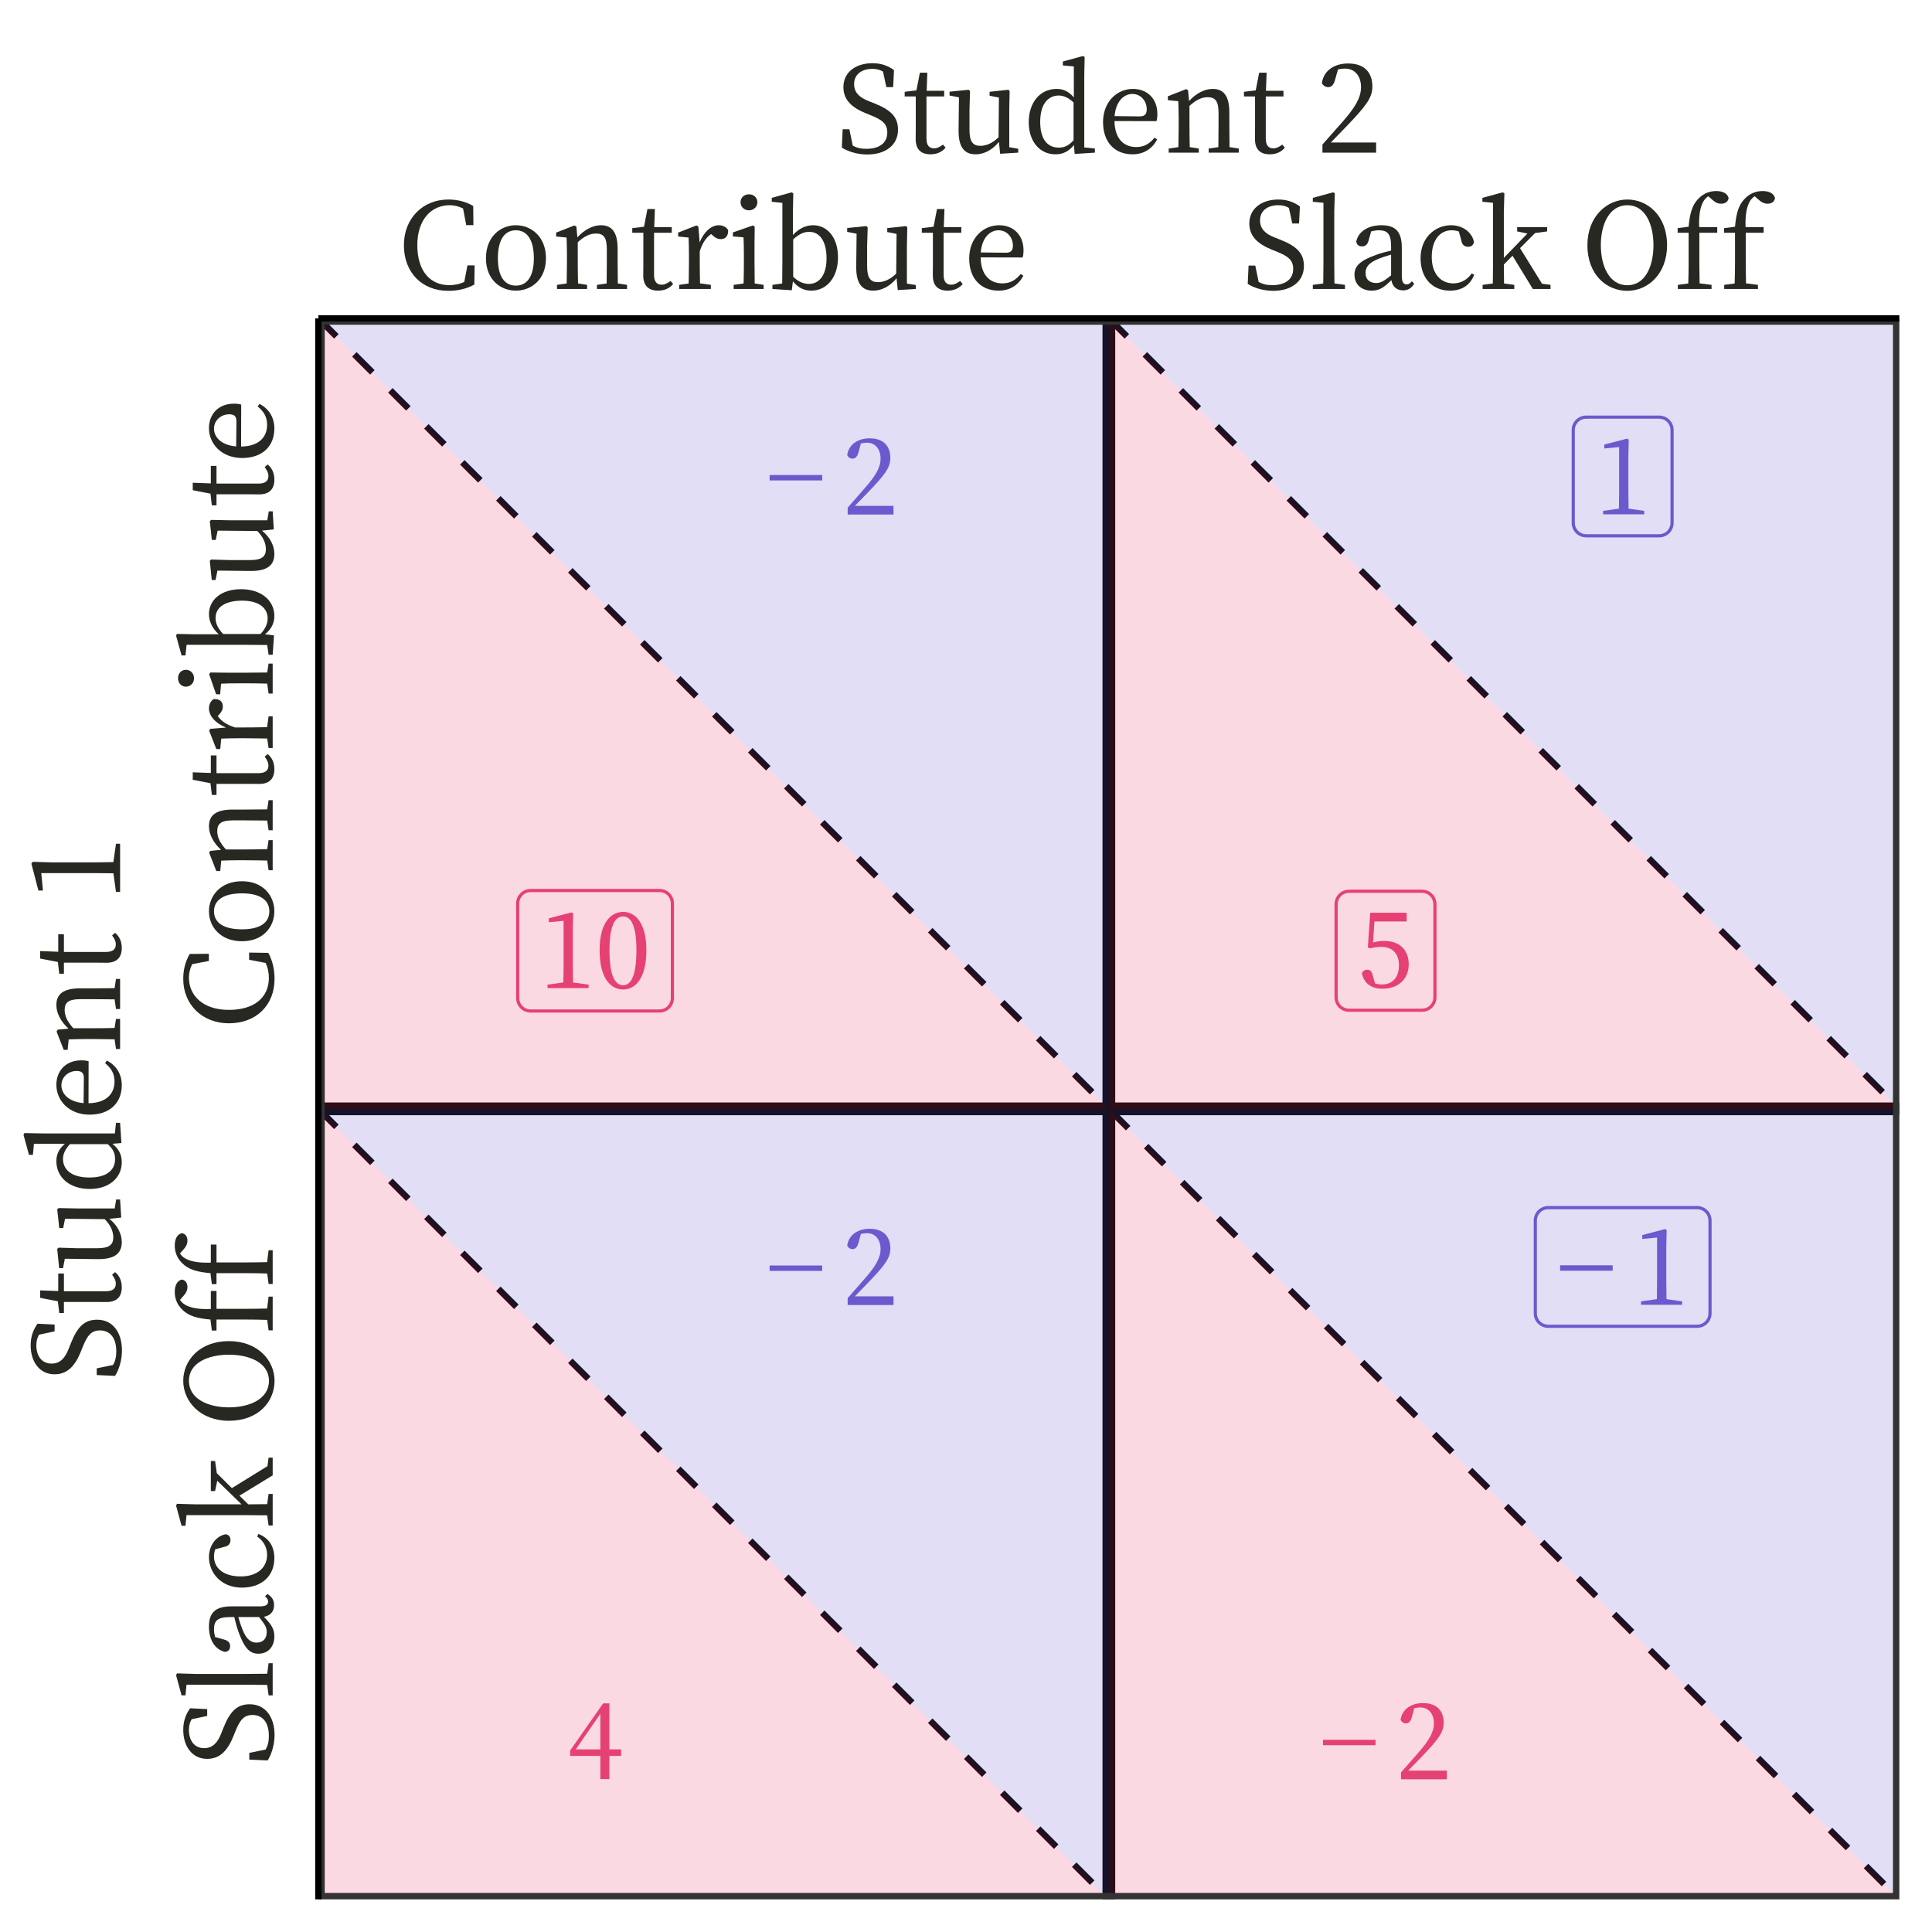 <?xml version="1.0" encoding="UTF-8"?>
<svg xmlns="http://www.w3.org/2000/svg" xmlns:xlink="http://www.w3.org/1999/xlink" width="324pt" height="324pt" viewBox="0 0 324 324" version="1.1">
<defs>
<g>
<symbol overflow="visible" id="glyph0-0">
<path style="stroke:none;" d="M 1.703 2.047 L 15.375 2.047 L 15.375 -15.031 L 1.703 -15.031 Z M 8.547 -7.188 L 3.109 -14.172 L 13.969 -14.172 Z M 9.078 -6.484 L 14.516 -13.469 L 14.516 0.5 Z M 3.109 1.203 L 8.547 -5.797 L 13.969 1.203 Z M 2.562 -13.469 L 8 -6.484 L 2.562 0.5 Z M 2.562 -13.469 "/>
</symbol>
<symbol overflow="visible" id="glyph0-1">
<path style="stroke:none;" d="M 5.672 -0.953 C 5.656 -1.953 5.641 -2.953 5.641 -3.938 L 5.641 -9.812 L 5.703 -12.516 L 5.453 -12.703 L 1.609 -11.703 L 1.609 -11.047 L 4.094 -11.281 L 4.094 -3.938 C 4.094 -2.953 4.078 -1.953 4.062 -0.953 L 1.406 -0.578 L 1.406 0 L 8.297 0 L 8.297 -0.578 Z M 5.672 -0.953 "/>
</symbol>
<symbol overflow="visible" id="glyph0-2">
<path style="stroke:none;" d="M 2.422 -6.359 C 2.422 -10.844 3.516 -12.016 4.719 -12.016 C 5.859 -12.016 6.938 -10.844 6.938 -6.359 C 6.938 -1.703 5.859 -0.484 4.719 -0.484 C 3.516 -0.484 2.422 -1.688 2.422 -6.359 Z M 4.719 -12.781 C 2.703 -12.781 0.766 -11.031 0.766 -6.359 C 0.766 -1.516 2.703 0.234 4.719 0.234 C 6.672 0.234 8.609 -1.516 8.609 -6.359 C 8.609 -11.031 6.672 -12.781 4.719 -12.781 Z M 4.719 -12.781 "/>
</symbol>
<symbol overflow="visible" id="glyph0-3">
<path style="stroke:none;" d="M 2.828 -11.047 L 8.234 -11.047 L 8.234 -12.516 L 2.125 -12.516 L 1.719 -6.672 L 2.203 -6.547 C 2.797 -6.719 3.422 -6.781 4 -6.781 C 5.797 -6.781 6.938 -5.688 6.938 -3.703 C 6.938 -1.734 5.922 -0.484 4.094 -0.484 C 3.688 -0.484 3.312 -0.531 2.922 -0.656 L 2.609 -1.781 C 2.391 -2.688 2.156 -2.953 1.609 -2.953 C 1.203 -2.953 0.875 -2.75 0.719 -2.359 C 1.094 -0.625 2.312 0.234 4.203 0.234 C 6.844 0.234 8.578 -1.422 8.578 -3.859 C 8.578 -6.375 6.922 -7.781 4.484 -7.781 C 3.812 -7.781 3.203 -7.703 2.594 -7.516 Z M 2.828 -11.047 "/>
</symbol>
<symbol overflow="visible" id="glyph0-4">
<path style="stroke:none;" d="M 1.453 -4.984 L 5.578 -10.953 L 5.578 -4.984 Z M 9.062 -4.984 L 7.094 -4.984 L 7.094 -12.703 L 6.047 -12.703 L 0.516 -4.797 L 0.516 -3.891 L 5.578 -3.891 L 5.578 0 L 7.094 0 L 7.094 -3.891 L 9.062 -3.891 Z M 9.062 -4.984 "/>
</symbol>
<symbol overflow="visible" id="glyph0-5">
<path style="stroke:none;" d="M 2.125 -1.453 C 2.984 -2.344 3.828 -3.203 4.328 -3.719 C 7.125 -6.641 8.078 -7.844 8.078 -9.469 C 8.078 -11.406 7 -12.781 4.594 -12.781 C 2.734 -12.781 1.094 -11.828 0.844 -9.953 C 1.031 -9.594 1.344 -9.375 1.734 -9.375 C 2.219 -9.375 2.547 -9.688 2.766 -10.547 L 3.141 -11.922 C 3.531 -12 3.875 -12.047 4.156 -12.047 C 5.547 -12.047 6.438 -10.984 6.438 -9.375 C 6.438 -7.875 5.578 -6.453 3.75 -4.375 C 2.938 -3.438 1.953 -2.312 0.922 -1.156 L 0.922 0 L 8.609 0 L 8.609 -1.453 Z M 2.125 -1.453 "/>
</symbol>
<symbol overflow="visible" id="glyph1-0">
<path style="stroke:none;" d="M 1.703 2.047 L 15.375 2.047 L 15.375 -15.031 L 1.703 -15.031 Z M 8.547 -7.188 L 3.109 -14.172 L 13.969 -14.172 Z M 9.078 -6.484 L 14.516 -13.469 L 14.516 0.5 Z M 3.109 1.203 L 8.547 -5.797 L 13.969 1.203 Z M 2.562 -13.469 L 8 -6.484 L 2.562 0.5 Z M 2.562 -13.469 "/>
</symbol>
<symbol overflow="visible" id="glyph1-1">
<path style="stroke:none;" d="M 9.375 -5.719 L 9.375 -6.625 L 0.562 -6.625 L 0.562 -5.719 Z M 9.375 -5.719 "/>
</symbol>
<symbol overflow="visible" id="glyph2-0">
<path style="stroke:none;" d="M 2 2.406 L 18 2.406 L 18 -17.594 L 2 -17.594 Z M 10 -8.422 L 3.641 -16.594 L 16.359 -16.594 Z M 10.641 -7.594 L 17 -15.781 L 17 0.578 Z M 3.641 1.406 L 10 -6.781 L 16.359 1.406 Z M 3 -15.781 L 9.359 -7.594 L 3 0.578 Z M 3 -15.781 "/>
</symbol>
<symbol overflow="visible" id="glyph2-1">
<path style="stroke:none;" d="M 11.719 -3.953 L 11.188 -1.188 C 10.344 -0.781 9.484 -0.641 8.656 -0.641 C 5.516 -0.641 3.312 -2.953 3.312 -7.344 C 3.312 -11.703 5.719 -14.047 8.734 -14.047 C 9.484 -14.047 10.219 -13.875 10.984 -13.5 L 11.516 -10.703 L 12.719 -10.703 L 12.688 -13.922 C 11.234 -14.766 9.766 -15 8.5 -15 C 4.219 -15 1.062 -11.812 1.062 -7.344 C 1.062 -2.781 4.078 0.312 8.5 0.312 C 10.062 0.312 11.516 0 12.875 -0.734 L 12.922 -3.953 Z M 11.719 -3.953 "/>
</symbol>
<symbol overflow="visible" id="glyph2-2">
<path style="stroke:none;" d="M 6 0.281 C 8.562 0.281 11.047 -1.547 11.047 -5.156 C 11.047 -8.797 8.547 -10.688 6 -10.688 C 3.438 -10.688 0.984 -8.781 0.984 -5.156 C 0.984 -1.562 3.422 0.281 6 0.281 Z M 6 -0.562 C 4.078 -0.562 2.984 -2.141 2.984 -5.156 C 2.984 -8.203 4.078 -9.844 6 -9.844 C 7.906 -9.844 9.016 -8.203 9.016 -5.156 C 9.016 -2.141 7.906 -0.562 6 -0.562 Z M 6 -0.562 "/>
</symbol>
<symbol overflow="visible" id="glyph2-3">
<path style="stroke:none;" d="M 11.078 -0.922 C 11.062 -2.016 11.047 -3.547 11.047 -4.594 L 11.047 -6.703 C 11.047 -9.516 10.094 -10.688 8.234 -10.688 C 6.875 -10.688 5.422 -9.906 4.297 -8.656 L 4.125 -10.453 L 3.812 -10.656 L 0.734 -9.453 L 0.734 -8.797 L 2.484 -8.625 C 2.516 -7.734 2.547 -6.984 2.547 -5.734 L 2.547 -4.594 C 2.547 -3.578 2.516 -2.047 2.5 -0.922 L 0.875 -0.688 L 0.875 0 L 5.922 0 L 5.922 -0.688 L 4.406 -0.922 C 4.375 -2.047 4.359 -3.578 4.359 -4.594 L 4.359 -7.844 C 5.5 -8.875 6.438 -9.297 7.422 -9.297 C 8.703 -9.297 9.234 -8.625 9.234 -6.641 L 9.234 -4.594 C 9.234 -3.547 9.219 -2.016 9.203 -0.922 L 7.578 -0.688 L 7.578 0 L 12.625 0 L 12.625 -0.688 Z M 11.078 -0.922 "/>
</symbol>
<symbol overflow="visible" id="glyph2-4">
<path style="stroke:none;" d="M 6.641 -1.344 C 6.062 -0.922 5.656 -0.719 5.141 -0.719 C 4.359 -0.719 3.875 -1.203 3.875 -2.359 L 3.875 -9.422 L 6.844 -9.422 L 6.844 -10.375 L 3.906 -10.375 L 4.016 -13.406 L 2.766 -13.406 L 2.188 -10.438 L 0.219 -10.203 L 0.219 -9.422 L 2.078 -9.422 L 2.078 -4.094 C 2.078 -3.281 2.062 -2.797 2.062 -2.281 C 2.062 -0.516 2.984 0.281 4.547 0.281 C 5.656 0.281 6.516 -0.141 7.078 -0.844 Z M 6.641 -1.344 "/>
</symbol>
<symbol overflow="visible" id="glyph2-5">
<path style="stroke:none;" d="M 4.125 -10.453 L 3.812 -10.656 L 0.734 -9.453 L 0.734 -8.797 L 2.484 -8.625 C 2.516 -7.734 2.547 -6.984 2.547 -5.734 L 2.547 -4.594 C 2.547 -3.578 2.516 -2.016 2.5 -0.922 L 0.906 -0.688 L 0.906 0 L 6.219 0 L 6.219 -0.688 L 4.406 -0.938 C 4.375 -2.062 4.359 -3.578 4.359 -4.594 L 4.359 -6.312 C 4.781 -7.656 5.359 -8.562 6.266 -9.219 L 6.516 -8.984 C 6.938 -8.594 7.359 -8.359 7.875 -8.359 C 8.766 -8.359 9.125 -8.938 9.125 -9.859 C 8.859 -10.375 8.219 -10.688 7.547 -10.688 C 6.312 -10.688 5.062 -9.625 4.344 -7.812 Z M 4.125 -10.453 "/>
</symbol>
<symbol overflow="visible" id="glyph2-6">
<path style="stroke:none;" d="M 3.359 -13.188 C 4.125 -13.188 4.766 -13.766 4.766 -14.547 C 4.766 -15.344 4.125 -15.875 3.359 -15.875 C 2.562 -15.875 1.938 -15.344 1.938 -14.547 C 1.938 -13.766 2.562 -13.188 3.359 -13.188 Z M 4.312 -0.922 C 4.297 -2.047 4.281 -3.578 4.281 -4.594 L 4.281 -7.547 L 4.312 -10.453 L 4.016 -10.656 L 0.656 -9.484 L 0.656 -8.812 L 2.438 -8.656 C 2.484 -7.703 2.5 -6.984 2.5 -5.766 L 2.5 -4.594 C 2.5 -3.578 2.484 -2.047 2.453 -0.922 L 0.781 -0.688 L 0.781 0 L 5.812 0 L 5.812 -0.688 Z M 4.312 -0.922 "/>
</symbol>
<symbol overflow="visible" id="glyph2-7">
<path style="stroke:none;" d="M 4.188 -8.312 C 5.375 -9.422 6.219 -9.578 6.906 -9.578 C 8.578 -9.578 9.781 -8.078 9.781 -5.141 C 9.781 -2.078 8.375 -0.844 6.812 -0.844 C 5.984 -0.844 5.078 -1.188 4.188 -2.047 Z M 4.141 -12.922 L 4.203 -16.047 L 3.922 -16.203 L 0.594 -15.281 L 0.594 -14.625 L 2.375 -14.438 L 2.375 -4.594 C 2.375 -3.578 2.359 -2.047 2.344 -0.922 L 0.703 -0.688 L 0.703 0 L 3.953 0.219 L 4.141 -1.281 C 5.125 -0.062 6.219 0.281 7.219 0.281 C 9.859 0.281 11.703 -2 11.703 -5.297 C 11.703 -8.688 9.875 -10.688 7.516 -10.688 C 6.359 -10.688 5.188 -10.188 4.141 -9.047 Z M 4.141 -12.922 "/>
</symbol>
<symbol overflow="visible" id="glyph2-8">
<path style="stroke:none;" d="M 10.578 -0.906 L 10.578 -7.219 L 10.641 -10.312 L 10.438 -10.547 L 7.281 -10.203 L 7.281 -9.547 L 8.844 -9.234 L 8.781 -2.578 C 7.812 -1.625 6.781 -1.141 5.719 -1.141 C 4.516 -1.141 3.906 -1.812 3.906 -3.781 L 3.906 -7.219 L 4 -10.312 L 3.781 -10.547 L 0.562 -10.219 L 0.562 -9.578 L 2.141 -9.266 L 2.078 -3.688 C 2.062 -0.766 3.156 0.281 4.938 0.281 C 6.312 0.281 7.719 -0.422 8.844 -1.797 L 9.047 0.188 L 12.078 0 L 12.078 -0.656 Z M 10.578 -0.906 "/>
</symbol>
<symbol overflow="visible" id="glyph2-9">
<path style="stroke:none;" d="M 2.922 -6.125 C 3.141 -8.719 4.562 -9.844 5.906 -9.844 C 7.312 -9.844 8.312 -8.656 8.312 -7.297 C 8.312 -6.578 8.094 -6.078 7.141 -6.078 Z M 9.938 -5.281 C 10.047 -5.578 10.094 -6 10.094 -6.5 C 10.094 -9.078 8.359 -10.688 6 -10.688 C 3.297 -10.688 0.984 -8.5 0.984 -5.125 C 0.984 -1.703 2.984 0.281 5.922 0.281 C 7.859 0.281 9.266 -0.688 10.062 -2.219 L 9.625 -2.516 C 8.844 -1.578 7.984 -0.938 6.547 -0.938 C 4.406 -0.938 2.938 -2.406 2.906 -5.297 Z M 9.938 -5.281 "/>
</symbol>
<symbol overflow="visible" id="glyph2-10">
<path style="stroke:none;" d="M 5.484 -8.625 C 3.906 -9.234 3 -10.078 3 -11.484 C 3 -13.156 4.297 -14.047 6.062 -14.047 C 6.734 -14.047 7.281 -13.922 7.844 -13.594 L 8.406 -10.984 L 9.547 -10.984 L 9.688 -13.844 C 8.719 -14.547 7.562 -15 6.078 -15 C 3.312 -15 1.203 -13.516 1.203 -10.984 C 1.203 -8.781 2.703 -7.516 4.984 -6.594 L 5.797 -6.266 C 7.766 -5.484 8.562 -4.797 8.562 -3.375 C 8.562 -1.594 7.188 -0.641 5.062 -0.641 C 4.125 -0.641 3.453 -0.797 2.766 -1.188 L 2.203 -3.922 L 1.078 -3.922 L 0.938 -0.844 C 1.938 -0.203 3.547 0.312 5.203 0.312 C 8.234 0.312 10.359 -1.234 10.359 -3.844 C 10.359 -5.906 9.281 -7.125 6.359 -8.281 Z M 5.484 -8.625 "/>
</symbol>
<symbol overflow="visible" id="glyph2-11">
<path style="stroke:none;" d="M 4.219 -0.922 C 4.203 -2.125 4.188 -3.406 4.188 -4.594 L 4.188 -12.922 L 4.281 -16.047 L 3.984 -16.203 L 0.594 -15.281 L 0.594 -14.625 L 2.375 -14.453 L 2.375 -4.594 C 2.375 -3.406 2.359 -2.125 2.344 -0.922 L 0.594 -0.688 L 0.594 0 L 5.984 0 L 5.984 -0.688 Z M 4.219 -0.922 "/>
</symbol>
<symbol overflow="visible" id="glyph2-12">
<path style="stroke:none;" d="M 7.141 -2.281 C 5.922 -1.312 5.422 -1 4.641 -1 C 3.625 -1 2.859 -1.516 2.859 -2.703 C 2.859 -3.5 3.203 -4.359 5.125 -5.094 C 5.594 -5.281 6.359 -5.547 7.141 -5.766 Z M 10.625 -1.297 C 10.344 -0.953 10.094 -0.766 9.734 -0.766 C 9.234 -0.766 8.938 -1.125 8.938 -2.156 L 8.938 -6.922 C 8.938 -9.641 7.844 -10.688 5.547 -10.688 C 3.281 -10.688 1.688 -9.656 1.297 -7.984 C 1.359 -7.438 1.688 -7.141 2.281 -7.141 C 2.844 -7.141 3.203 -7.484 3.375 -8.156 L 3.797 -9.656 C 4.266 -9.781 4.656 -9.844 5.047 -9.844 C 6.516 -9.844 7.141 -9.281 7.141 -7.125 L 7.141 -6.438 C 6.266 -6.234 5.312 -5.984 4.625 -5.719 C 1.766 -4.703 1 -3.734 1 -2.406 C 1 -0.641 2.297 0.281 3.906 0.281 C 5.219 0.281 5.984 -0.297 7.188 -1.484 C 7.359 -0.422 8.062 0.234 9.141 0.234 C 9.906 0.234 10.516 -0.062 11.016 -0.875 Z M 10.625 -1.297 "/>
</symbol>
<symbol overflow="visible" id="glyph2-13">
<path style="stroke:none;" d="M 9.484 -2.594 C 8.781 -1.562 7.688 -0.938 6.422 -0.938 C 4.312 -0.938 2.797 -2.547 2.797 -5.359 C 2.797 -8.203 4.156 -9.844 6.156 -9.844 C 6.5 -9.844 6.922 -9.781 7.344 -9.641 L 7.766 -8.094 C 7.875 -7.484 8.219 -7.078 8.922 -7.078 C 9.438 -7.078 9.766 -7.344 9.875 -7.875 C 9.578 -9.5 7.984 -10.688 6.047 -10.688 C 3.375 -10.688 0.922 -8.625 0.922 -5.156 C 0.922 -1.812 2.906 0.281 5.859 0.281 C 7.906 0.281 9.281 -0.703 9.922 -2.406 Z M 9.484 -2.594 "/>
</symbol>
<symbol overflow="visible" id="glyph2-14">
<path style="stroke:none;" d="M 10.594 -0.875 L 6.906 -6.844 L 9.422 -9.375 L 11.453 -9.656 L 11.453 -10.375 L 6.422 -10.375 L 6.422 -9.656 L 8.141 -9.297 L 4.188 -5.219 L 4.188 -12.922 L 4.281 -16.047 L 3.984 -16.203 L 0.594 -15.281 L 0.594 -14.625 L 2.375 -14.453 L 2.375 -4.594 C 2.375 -3.422 2.359 -2.125 2.344 -0.922 L 0.625 -0.688 L 0.625 0 L 5.938 0 L 5.938 -0.688 L 4.219 -0.922 C 4.203 -1.938 4.188 -3.062 4.188 -4.094 L 5.641 -5.578 L 9.047 0 L 12.016 0 L 12.016 -0.688 Z M 10.594 -0.875 "/>
</symbol>
<symbol overflow="visible" id="glyph2-15">
<path style="stroke:none;" d=""/>
</symbol>
<symbol overflow="visible" id="glyph2-16">
<path style="stroke:none;" d="M 3.312 -7.344 C 3.312 -10.781 4.703 -14.047 7.766 -14.047 C 10.797 -14.047 12.141 -10.781 12.141 -7.344 C 12.141 -3.875 10.797 -0.625 7.766 -0.625 C 4.703 -0.625 3.312 -3.875 3.312 -7.344 Z M 7.766 -15 C 4.312 -15 1.062 -12.141 1.062 -7.344 C 1.062 -2.359 4.297 0.312 7.766 0.312 C 11.203 0.312 14.422 -2.516 14.422 -7.344 C 14.422 -12.281 11.156 -15 7.766 -15 Z M 7.766 -15 "/>
</symbol>
<symbol overflow="visible" id="glyph2-17">
<path style="stroke:none;" d="M 0.734 -10.203 L 0.734 -9.422 L 2.578 -9.422 L 2.578 -4.594 C 2.578 -3.359 2.562 -2.156 2.516 -0.922 L 0.766 -0.688 L 0.766 0 L 6.422 0 L 6.422 -0.688 L 4.422 -0.938 C 4.406 -2.156 4.375 -3.375 4.375 -4.594 L 4.375 -9.422 L 7.375 -9.422 L 7.375 -10.375 L 4.344 -10.375 C 4.266 -12.625 4.594 -13.906 5.078 -14.719 C 5.281 -15.062 5.562 -15.344 5.875 -15.547 L 6.484 -15.016 C 6.984 -14.547 7.453 -14.297 8.047 -14.297 C 8.781 -14.297 9.234 -14.719 9.281 -15.266 C 9.062 -16.078 8.219 -16.422 7.203 -16.422 C 6.203 -16.422 5.094 -16.094 4.156 -15.078 C 3.219 -14.094 2.781 -12.781 2.578 -10.438 Z M 0.734 -10.203 "/>
</symbol>
<symbol overflow="visible" id="glyph2-18">
<path style="stroke:none;" d="M 8.5 -2.078 C 7.656 -1.141 6.953 -0.844 6 -0.844 C 4.219 -0.844 2.906 -2.125 2.906 -5.156 C 2.906 -8.297 4.344 -9.578 6.016 -9.578 C 6.766 -9.578 7.516 -9.297 8.5 -8.422 Z M 10.297 -0.875 L 10.297 -12.922 L 10.359 -16.047 L 10.078 -16.203 L 6.703 -15.281 L 6.703 -14.625 L 8.547 -14.453 L 8.547 -9.266 C 7.625 -10.344 6.688 -10.688 5.656 -10.688 C 2.953 -10.688 0.984 -8.5 0.984 -5.094 C 0.984 -1.906 2.797 0.281 5.484 0.281 C 6.812 0.281 7.781 -0.297 8.562 -1.281 L 8.688 0.219 L 12.078 0 L 12.078 -0.688 Z M 10.297 -0.875 "/>
</symbol>
<symbol overflow="visible" id="glyph2-19">
<path style="stroke:none;" d="M 2.484 -1.703 C 3.5 -2.734 4.484 -3.766 5.062 -4.359 C 8.344 -7.781 9.453 -9.188 9.453 -11.078 C 9.453 -13.359 8.203 -14.953 5.375 -14.953 C 3.203 -14.953 1.281 -13.859 0.984 -11.656 C 1.203 -11.234 1.578 -10.984 2.047 -10.984 C 2.594 -10.984 2.984 -11.344 3.234 -12.359 L 3.688 -13.953 C 4.141 -14.062 4.547 -14.094 4.859 -14.094 C 6.5 -14.094 7.547 -12.859 7.547 -10.984 C 7.547 -9.219 6.547 -7.562 4.406 -5.125 C 3.438 -4.016 2.281 -2.703 1.078 -1.359 L 1.078 0 L 10.078 0 L 10.078 -1.703 Z M 2.484 -1.703 "/>
</symbol>
<symbol overflow="visible" id="glyph3-0">
<path style="stroke:none;" d="M 2.406 -2 L 2.406 -18 L -17.594 -18 L -17.594 -2 Z M -8.422 -10 L -16.594 -3.641 L -16.594 -16.359 Z M -7.594 -10.641 L -15.781 -17 L 0.578 -17 Z M 1.406 -3.641 L -6.781 -10 L 1.406 -16.359 Z M -15.781 -3 L -7.594 -9.359 L 0.578 -3 Z M -15.781 -3 "/>
</symbol>
<symbol overflow="visible" id="glyph3-1">
<path style="stroke:none;" d="M -8.625 -5.484 C -9.234 -3.906 -10.078 -3 -11.484 -3 C -13.156 -3 -14.047 -4.297 -14.047 -6.062 C -14.047 -6.734 -13.922 -7.281 -13.594 -7.844 L -10.984 -8.406 L -10.984 -9.547 L -13.844 -9.688 C -14.547 -8.719 -15 -7.562 -15 -6.078 C -15 -3.312 -13.516 -1.203 -10.984 -1.203 C -8.781 -1.203 -7.516 -2.703 -6.594 -4.984 L -6.266 -5.797 C -5.484 -7.766 -4.797 -8.562 -3.375 -8.562 C -1.594 -8.562 -0.641 -7.188 -0.641 -5.062 C -0.641 -4.125 -0.797 -3.453 -1.188 -2.766 L -3.922 -2.203 L -3.922 -1.078 L -0.844 -0.938 C -0.203 -1.938 0.312 -3.547 0.312 -5.203 C 0.312 -8.234 -1.234 -10.359 -3.844 -10.359 C -5.906 -10.359 -7.125 -9.281 -8.281 -6.359 Z M -8.625 -5.484 "/>
</symbol>
<symbol overflow="visible" id="glyph3-2">
<path style="stroke:none;" d="M -0.922 -4.219 C -2.125 -4.203 -3.406 -4.188 -4.594 -4.188 L -12.922 -4.188 L -16.047 -4.281 L -16.203 -3.984 L -15.281 -0.594 L -14.625 -0.594 L -14.453 -2.375 L -4.594 -2.375 C -3.406 -2.375 -2.125 -2.359 -0.922 -2.344 L -0.688 -0.594 L 0 -0.594 L 0 -5.984 L -0.688 -5.984 Z M -0.922 -4.219 "/>
</symbol>
<symbol overflow="visible" id="glyph3-3">
<path style="stroke:none;" d="M -2.281 -7.141 C -1.312 -5.922 -1 -5.422 -1 -4.641 C -1 -3.625 -1.516 -2.859 -2.703 -2.859 C -3.5 -2.859 -4.359 -3.203 -5.094 -5.125 C -5.281 -5.594 -5.547 -6.359 -5.766 -7.141 Z M -1.297 -10.625 C -0.953 -10.344 -0.766 -10.094 -0.766 -9.734 C -0.766 -9.234 -1.125 -8.938 -2.156 -8.938 L -6.922 -8.938 C -9.641 -8.938 -10.688 -7.844 -10.688 -5.547 C -10.688 -3.281 -9.656 -1.688 -7.984 -1.297 C -7.438 -1.359 -7.141 -1.688 -7.141 -2.281 C -7.141 -2.844 -7.484 -3.203 -8.156 -3.375 L -9.656 -3.797 C -9.781 -4.266 -9.844 -4.656 -9.844 -5.047 C -9.844 -6.516 -9.281 -7.141 -7.125 -7.141 L -6.438 -7.141 C -6.234 -6.266 -5.984 -5.312 -5.719 -4.625 C -4.703 -1.766 -3.734 -1 -2.406 -1 C -0.641 -1 0.281 -2.297 0.281 -3.906 C 0.281 -5.219 -0.297 -5.984 -1.484 -7.188 C -0.422 -7.359 0.234 -8.062 0.234 -9.141 C 0.234 -9.906 -0.062 -10.516 -0.875 -11.016 Z M -1.297 -10.625 "/>
</symbol>
<symbol overflow="visible" id="glyph3-4">
<path style="stroke:none;" d="M -2.594 -9.484 C -1.562 -8.781 -0.938 -7.688 -0.938 -6.422 C -0.938 -4.312 -2.547 -2.797 -5.359 -2.797 C -8.203 -2.797 -9.844 -4.156 -9.844 -6.156 C -9.844 -6.5 -9.781 -6.922 -9.641 -7.344 L -8.094 -7.766 C -7.484 -7.875 -7.078 -8.219 -7.078 -8.922 C -7.078 -9.438 -7.344 -9.766 -7.875 -9.875 C -9.5 -9.578 -10.688 -7.984 -10.688 -6.047 C -10.688 -3.375 -8.625 -0.922 -5.156 -0.922 C -1.812 -0.922 0.281 -2.906 0.281 -5.859 C 0.281 -7.906 -0.703 -9.281 -2.406 -9.922 Z M -2.594 -9.484 "/>
</symbol>
<symbol overflow="visible" id="glyph3-5">
<path style="stroke:none;" d="M -0.875 -10.594 L -6.844 -6.906 L -9.375 -9.422 L -9.656 -11.453 L -10.375 -11.453 L -10.375 -6.422 L -9.656 -6.422 L -9.297 -8.141 L -5.219 -4.188 L -12.922 -4.188 L -16.047 -4.281 L -16.203 -3.984 L -15.281 -0.594 L -14.625 -0.594 L -14.453 -2.375 L -4.594 -2.375 C -3.422 -2.375 -2.125 -2.359 -0.922 -2.344 L -0.688 -0.625 L 0 -0.625 L 0 -5.938 L -0.688 -5.938 L -0.922 -4.219 C -1.938 -4.203 -3.062 -4.188 -4.094 -4.188 L -5.578 -5.641 L 0 -9.047 L 0 -12.016 L -0.688 -12.016 Z M -0.875 -10.594 "/>
</symbol>
<symbol overflow="visible" id="glyph3-6">
<path style="stroke:none;" d=""/>
</symbol>
<symbol overflow="visible" id="glyph3-7">
<path style="stroke:none;" d="M -7.344 -3.312 C -10.781 -3.312 -14.047 -4.703 -14.047 -7.766 C -14.047 -10.797 -10.781 -12.141 -7.344 -12.141 C -3.875 -12.141 -0.625 -10.797 -0.625 -7.766 C -0.625 -4.703 -3.875 -3.312 -7.344 -3.312 Z M -15 -7.766 C -15 -4.312 -12.141 -1.062 -7.344 -1.062 C -2.359 -1.062 0.312 -4.297 0.312 -7.766 C 0.312 -11.203 -2.516 -14.422 -7.344 -14.422 C -12.281 -14.422 -15 -11.156 -15 -7.766 Z M -15 -7.766 "/>
</symbol>
<symbol overflow="visible" id="glyph3-8">
<path style="stroke:none;" d="M -10.203 -0.734 L -9.422 -0.734 L -9.422 -2.578 L -4.594 -2.578 C -3.359 -2.578 -2.156 -2.562 -0.922 -2.516 L -0.688 -0.766 L 0 -0.766 L 0 -6.422 L -0.688 -6.422 L -0.938 -4.422 C -2.156 -4.406 -3.375 -4.375 -4.594 -4.375 L -9.422 -4.375 L -9.422 -7.375 L -10.375 -7.375 L -10.375 -4.344 C -12.625 -4.266 -13.906 -4.594 -14.719 -5.078 C -15.062 -5.281 -15.344 -5.562 -15.547 -5.875 L -15.016 -6.484 C -14.547 -6.984 -14.297 -7.453 -14.297 -8.047 C -14.297 -8.781 -14.719 -9.234 -15.266 -9.281 C -16.078 -9.062 -16.422 -8.219 -16.422 -7.203 C -16.422 -6.203 -16.094 -5.094 -15.078 -4.156 C -14.094 -3.219 -12.781 -2.781 -10.438 -2.578 Z M -10.203 -0.734 "/>
</symbol>
<symbol overflow="visible" id="glyph3-9">
<path style="stroke:none;" d="M -3.953 -11.719 L -1.188 -11.188 C -0.781 -10.344 -0.641 -9.484 -0.641 -8.656 C -0.641 -5.516 -2.953 -3.312 -7.344 -3.312 C -11.703 -3.312 -14.047 -5.719 -14.047 -8.734 C -14.047 -9.484 -13.875 -10.219 -13.5 -10.984 L -10.703 -11.516 L -10.703 -12.719 L -13.922 -12.688 C -14.766 -11.234 -15 -9.766 -15 -8.5 C -15 -4.219 -11.812 -1.062 -7.344 -1.062 C -2.781 -1.062 0.312 -4.078 0.312 -8.5 C 0.312 -10.062 0 -11.516 -0.734 -12.875 L -3.953 -12.922 Z M -3.953 -11.719 "/>
</symbol>
<symbol overflow="visible" id="glyph3-10">
<path style="stroke:none;" d="M 0.281 -6 C 0.281 -8.562 -1.547 -11.047 -5.156 -11.047 C -8.797 -11.047 -10.688 -8.547 -10.688 -6 C -10.688 -3.438 -8.781 -0.984 -5.156 -0.984 C -1.562 -0.984 0.281 -3.422 0.281 -6 Z M -0.562 -6 C -0.562 -4.078 -2.141 -2.984 -5.156 -2.984 C -8.203 -2.984 -9.844 -4.078 -9.844 -6 C -9.844 -7.906 -8.203 -9.016 -5.156 -9.016 C -2.141 -9.016 -0.562 -7.906 -0.562 -6 Z M -0.562 -6 "/>
</symbol>
<symbol overflow="visible" id="glyph3-11">
<path style="stroke:none;" d="M -0.922 -11.078 C -2.016 -11.062 -3.547 -11.047 -4.594 -11.047 L -6.703 -11.047 C -9.516 -11.047 -10.688 -10.094 -10.688 -8.234 C -10.688 -6.875 -9.906 -5.422 -8.656 -4.297 L -10.453 -4.125 L -10.656 -3.812 L -9.453 -0.734 L -8.797 -0.734 L -8.625 -2.484 C -7.734 -2.516 -6.984 -2.547 -5.734 -2.547 L -4.594 -2.547 C -3.578 -2.547 -2.047 -2.516 -0.922 -2.5 L -0.688 -0.875 L 0 -0.875 L 0 -5.922 L -0.688 -5.922 L -0.922 -4.406 C -2.047 -4.375 -3.578 -4.359 -4.594 -4.359 L -7.844 -4.359 C -8.875 -5.5 -9.297 -6.438 -9.297 -7.422 C -9.297 -8.703 -8.625 -9.234 -6.641 -9.234 L -4.594 -9.234 C -3.547 -9.234 -2.016 -9.219 -0.922 -9.203 L -0.688 -7.578 L 0 -7.578 L 0 -12.625 L -0.688 -12.625 Z M -0.922 -11.078 "/>
</symbol>
<symbol overflow="visible" id="glyph3-12">
<path style="stroke:none;" d="M -1.344 -6.641 C -0.922 -6.062 -0.719 -5.656 -0.719 -5.141 C -0.719 -4.359 -1.203 -3.875 -2.359 -3.875 L -9.422 -3.875 L -9.422 -6.844 L -10.375 -6.844 L -10.375 -3.906 L -13.406 -4.016 L -13.406 -2.766 L -10.438 -2.188 L -10.203 -0.219 L -9.422 -0.219 L -9.422 -2.078 L -4.094 -2.078 C -3.281 -2.078 -2.797 -2.062 -2.281 -2.062 C -0.516 -2.062 0.281 -2.984 0.281 -4.547 C 0.281 -5.656 -0.141 -6.516 -0.844 -7.078 Z M -1.344 -6.641 "/>
</symbol>
<symbol overflow="visible" id="glyph3-13">
<path style="stroke:none;" d="M -10.453 -4.125 L -10.656 -3.812 L -9.453 -0.734 L -8.797 -0.734 L -8.625 -2.484 C -7.734 -2.516 -6.984 -2.547 -5.734 -2.547 L -4.594 -2.547 C -3.578 -2.547 -2.016 -2.516 -0.922 -2.5 L -0.688 -0.906 L 0 -0.906 L 0 -6.219 L -0.688 -6.219 L -0.938 -4.406 C -2.062 -4.375 -3.578 -4.359 -4.594 -4.359 L -6.312 -4.359 C -7.656 -4.781 -8.562 -5.359 -9.219 -6.266 L -8.984 -6.516 C -8.594 -6.938 -8.359 -7.359 -8.359 -7.875 C -8.359 -8.766 -8.938 -9.125 -9.859 -9.125 C -10.375 -8.859 -10.688 -8.219 -10.688 -7.547 C -10.688 -6.312 -9.625 -5.062 -7.812 -4.344 Z M -10.453 -4.125 "/>
</symbol>
<symbol overflow="visible" id="glyph3-14">
<path style="stroke:none;" d="M -13.188 -3.359 C -13.188 -4.125 -13.766 -4.766 -14.547 -4.766 C -15.344 -4.766 -15.875 -4.125 -15.875 -3.359 C -15.875 -2.562 -15.344 -1.938 -14.547 -1.938 C -13.766 -1.938 -13.188 -2.562 -13.188 -3.359 Z M -0.922 -4.312 C -2.047 -4.297 -3.578 -4.281 -4.594 -4.281 L -7.547 -4.281 L -10.453 -4.312 L -10.656 -4.016 L -9.484 -0.656 L -8.812 -0.656 L -8.656 -2.438 C -7.703 -2.484 -6.984 -2.5 -5.766 -2.5 L -4.594 -2.5 C -3.578 -2.5 -2.047 -2.484 -0.922 -2.453 L -0.688 -0.781 L 0 -0.781 L 0 -5.812 L -0.688 -5.812 Z M -0.922 -4.312 "/>
</symbol>
<symbol overflow="visible" id="glyph3-15">
<path style="stroke:none;" d="M -8.312 -4.188 C -9.422 -5.375 -9.578 -6.219 -9.578 -6.906 C -9.578 -8.578 -8.078 -9.781 -5.141 -9.781 C -2.078 -9.781 -0.844 -8.375 -0.844 -6.812 C -0.844 -5.984 -1.188 -5.078 -2.047 -4.188 Z M -12.922 -4.141 L -16.047 -4.203 L -16.203 -3.922 L -15.281 -0.594 L -14.625 -0.594 L -14.438 -2.375 L -4.594 -2.375 C -3.578 -2.375 -2.047 -2.359 -0.922 -2.344 L -0.688 -0.703 L 0 -0.703 L 0.219 -3.953 L -1.281 -4.141 C -0.062 -5.125 0.281 -6.219 0.281 -7.219 C 0.281 -9.859 -2 -11.703 -5.297 -11.703 C -8.688 -11.703 -10.688 -9.875 -10.688 -7.516 C -10.688 -6.359 -10.188 -5.188 -9.047 -4.141 Z M -12.922 -4.141 "/>
</symbol>
<symbol overflow="visible" id="glyph3-16">
<path style="stroke:none;" d="M -0.906 -10.578 L -7.219 -10.578 L -10.312 -10.641 L -10.547 -10.438 L -10.203 -7.281 L -9.547 -7.281 L -9.234 -8.844 L -2.578 -8.781 C -1.625 -7.812 -1.141 -6.781 -1.141 -5.719 C -1.141 -4.516 -1.812 -3.906 -3.781 -3.906 L -7.219 -3.906 L -10.312 -4 L -10.547 -3.781 L -10.219 -0.562 L -9.578 -0.562 L -9.266 -2.141 L -3.688 -2.078 C -0.766 -2.062 0.281 -3.156 0.281 -4.938 C 0.281 -6.312 -0.422 -7.719 -1.797 -8.844 L 0.188 -9.047 L 0 -12.078 L -0.656 -12.078 Z M -0.906 -10.578 "/>
</symbol>
<symbol overflow="visible" id="glyph3-17">
<path style="stroke:none;" d="M -6.125 -2.922 C -8.719 -3.141 -9.844 -4.562 -9.844 -5.906 C -9.844 -7.312 -8.656 -8.312 -7.297 -8.312 C -6.578 -8.312 -6.078 -8.094 -6.078 -7.141 Z M -5.281 -9.938 C -5.578 -10.047 -6 -10.094 -6.5 -10.094 C -9.078 -10.094 -10.688 -8.359 -10.688 -6 C -10.688 -3.297 -8.5 -0.984 -5.125 -0.984 C -1.703 -0.984 0.281 -2.984 0.281 -5.922 C 0.281 -7.859 -0.688 -9.266 -2.219 -10.062 L -2.516 -9.625 C -1.578 -8.844 -0.938 -7.984 -0.938 -6.547 C -0.938 -4.406 -2.406 -2.938 -5.297 -2.906 Z M -5.281 -9.938 "/>
</symbol>
<symbol overflow="visible" id="glyph3-18">
<path style="stroke:none;" d="M -2.078 -8.5 C -1.141 -7.656 -0.844 -6.953 -0.844 -6 C -0.844 -4.219 -2.125 -2.906 -5.156 -2.906 C -8.297 -2.906 -9.578 -4.344 -9.578 -6.016 C -9.578 -6.766 -9.297 -7.516 -8.422 -8.5 Z M -0.875 -10.297 L -12.922 -10.297 L -16.047 -10.359 L -16.203 -10.078 L -15.281 -6.703 L -14.625 -6.703 L -14.453 -8.547 L -9.266 -8.547 C -10.344 -7.625 -10.688 -6.688 -10.688 -5.656 C -10.688 -2.953 -8.5 -0.984 -5.094 -0.984 C -1.906 -0.984 0.281 -2.797 0.281 -5.484 C 0.281 -6.812 -0.297 -7.781 -1.281 -8.562 L 0.219 -8.688 L 0 -12.078 L -0.688 -12.078 Z M -0.875 -10.297 "/>
</symbol>
<symbol overflow="visible" id="glyph3-19">
<path style="stroke:none;" d="M -1.125 -6.641 C -2.281 -6.625 -3.453 -6.594 -4.625 -6.594 L -11.5 -6.594 L -14.656 -6.688 L -14.875 -6.375 L -13.703 -1.875 L -12.938 -1.875 L -13.219 -4.797 L -4.625 -4.797 C -3.453 -4.797 -2.281 -4.781 -1.125 -4.766 L -0.688 -1.641 L 0 -1.641 L 0 -9.719 L -0.688 -9.719 Z M -1.125 -6.641 "/>
</symbol>
</g>
<clipPath id="clip1">
  <path d="M 53.391 53.391 L 318.52 53.391 L 318.52 318.52 L 53.391 318.52 Z M 53.391 53.391 "/>
</clipPath>
<clipPath id="clip2">
  <path d="M 53.391 53.391 L 318.52 53.391 L 318.52 318.52 L 53.391 318.52 Z M 53.391 53.391 "/>
</clipPath>
<clipPath id="clip3">
  <path d="M 185 53.391 L 318.52 53.391 L 318.52 187 L 185 187 Z M 185 53.391 "/>
</clipPath>
<clipPath id="clip4">
  <path d="M 53.391 185 L 187 185 L 187 318.52 L 53.391 318.52 Z M 53.391 185 "/>
</clipPath>
<clipPath id="clip5">
  <path d="M 184 53.391 L 188 53.391 L 188 318.52 L 184 318.52 Z M 184 53.391 "/>
</clipPath>
<clipPath id="clip6">
  <path d="M 53.391 184 L 318.52 184 L 318.52 188 L 53.391 188 Z M 53.391 184 "/>
</clipPath>
<clipPath id="clip7">
  <path d="M 53.391 185 L 186 185 L 186 318.52 L 53.391 318.52 Z M 53.391 185 "/>
</clipPath>
<clipPath id="clip8">
  <path d="M 53.391 53.391 L 186 53.391 L 186 186 L 53.391 186 Z M 53.391 53.391 "/>
</clipPath>
<clipPath id="clip9">
  <path d="M 185 53.391 L 318.52 53.391 L 318.52 186 L 185 186 Z M 185 53.391 "/>
</clipPath>
<clipPath id="clip10">
  <path d="M 185 185 L 318.52 185 L 318.52 318.52 L 185 318.52 Z M 185 185 "/>
</clipPath>
<clipPath id="clip11">
  <path d="M 53.391 185 L 186 185 L 186 318.52 L 53.391 318.52 Z M 53.391 185 "/>
</clipPath>
<clipPath id="clip12">
  <path d="M 53.391 53.391 L 186 53.391 L 186 186 L 53.391 186 Z M 53.391 53.391 "/>
</clipPath>
<clipPath id="clip13">
  <path d="M 185 53.391 L 318.52 53.391 L 318.52 186 L 185 186 Z M 185 53.391 "/>
</clipPath>
<clipPath id="clip14">
  <path d="M 185 185 L 318.52 185 L 318.52 318.52 L 185 318.52 Z M 185 185 "/>
</clipPath>
<clipPath id="clip15">
  <path d="M 53.391 53.391 L 318.52 53.391 L 318.52 318.52 L 53.391 318.52 Z M 53.391 53.391 "/>
</clipPath>
</defs>
<g id="surface6359">
<rect x="0" y="0" width="324" height="324" style="fill:rgb(100%,100%,100%);fill-opacity:1;stroke:none;"/>
<rect x="0" y="0" width="324" height="324" style="fill:rgb(100%,100%,100%);fill-opacity:1;stroke:none;"/>
<path style="fill:none;stroke-width:2.134;stroke-linecap:round;stroke-linejoin:round;stroke:rgb(100%,100%,100%);stroke-opacity:1;stroke-miterlimit:10;" d="M 0 324 L 324 324 L 324 0 L 0 0 Z M 0 324 "/>
<g clip-path="url(#clip1)" clip-rule="nonzero">
<path style=" stroke:none;fill-rule:nonzero;fill:rgb(100%,100%,100%);fill-opacity:1;" d="M 53.391 318.52 L 318.52 318.52 L 318.52 53.391 L 53.391 53.391 Z M 53.391 318.52 "/>
</g>
<path style="fill-rule:nonzero;fill:rgb(100%,100%,100%);fill-opacity:1;stroke-width:0.533;stroke-linecap:round;stroke-linejoin:round;stroke:rgb(90.196%,25.49%,45.098%);stroke-opacity:1;stroke-miterlimit:10;" d="M 88.977 169.547 L 110.602 169.547 L 110.516 169.547 L 110.859 169.531 L 111.203 169.461 L 111.527 169.34 L 111.828 169.164 L 112.098 168.945 L 112.328 168.684 L 112.512 168.391 L 112.648 168.07 L 112.734 167.734 L 112.762 167.387 L 112.762 151.5 L 112.734 151.152 L 112.648 150.812 L 112.512 150.496 L 112.328 150.199 L 112.098 149.941 L 111.828 149.719 L 111.527 149.547 L 111.203 149.422 L 110.859 149.355 L 110.602 149.34 L 88.977 149.34 L 89.238 149.355 L 88.891 149.34 L 88.543 149.383 L 88.211 149.48 L 87.895 149.629 L 87.609 149.824 L 87.359 150.066 L 87.152 150.344 L 86.988 150.652 L 86.879 150.98 L 86.824 151.324 L 86.816 151.5 L 86.816 167.387 L 86.824 167.215 L 86.824 167.562 L 86.879 167.902 L 86.988 168.234 L 87.152 168.543 L 87.359 168.82 L 87.609 169.059 L 87.895 169.258 L 88.211 169.406 L 88.543 169.504 L 88.891 169.547 Z M 88.977 169.547 "/>
<g style="fill:rgb(90.196%,25.49%,45.098%);fill-opacity:1;">
  <use xlink:href="#glyph0-1" x="90.418" y="165.707"/>
  <use xlink:href="#glyph0-2" x="99.79" y="165.707"/>
</g>
<path style="fill-rule:nonzero;fill:rgb(100%,100%,100%);fill-opacity:1;stroke-width:0.533;stroke-linecap:round;stroke-linejoin:round;stroke:rgb(90.196%,25.49%,45.098%);stroke-opacity:1;stroke-miterlimit:10;" d="M 226.227 169.418 L 238.48 169.418 L 238.391 169.418 L 238.738 169.402 L 239.082 169.332 L 239.406 169.211 L 239.707 169.035 L 239.977 168.816 L 240.207 168.555 L 240.391 168.262 L 240.527 167.941 L 240.613 167.605 L 240.641 167.258 L 240.641 151.625 L 240.613 151.281 L 240.527 150.941 L 240.391 150.621 L 240.207 150.328 L 239.977 150.07 L 239.707 149.848 L 239.406 149.676 L 239.082 149.551 L 238.738 149.48 L 238.48 149.465 L 226.227 149.465 L 226.488 149.48 L 226.141 149.469 L 225.797 149.512 L 225.461 149.605 L 225.148 149.754 L 224.859 149.953 L 224.609 150.195 L 224.402 150.473 L 224.238 150.781 L 224.129 151.109 L 224.074 151.453 L 224.066 151.625 L 224.066 167.258 L 224.074 167.086 L 224.074 167.434 L 224.129 167.777 L 224.238 168.105 L 224.402 168.414 L 224.609 168.691 L 224.859 168.934 L 225.148 169.129 L 225.461 169.277 L 225.797 169.375 L 226.141 169.418 Z M 226.227 169.418 "/>
<g style="fill:rgb(90.196%,25.49%,45.098%);fill-opacity:1;">
  <use xlink:href="#glyph0-3" x="227.668" y="165.578"/>
</g>
<g style="fill:rgb(90.196%,25.49%,45.098%);fill-opacity:1;">
  <use xlink:href="#glyph0-4" x="95.102" y="298.359"/>
</g>
<g style="fill:rgb(90.196%,25.49%,45.098%);fill-opacity:1;">
  <use xlink:href="#glyph1-1" x="221.305" y="298.391"/>
</g>
<g style="fill:rgb(90.196%,25.49%,45.098%);fill-opacity:1;">
  <use xlink:href="#glyph0-5" x="234.031" y="298.391"/>
</g>
<g style="fill:rgb(41.569%,35.294%,80.392%);fill-opacity:1;">
  <use xlink:href="#glyph1-1" x="128.508" y="86.289"/>
</g>
<g style="fill:rgb(41.569%,35.294%,80.392%);fill-opacity:1;">
  <use xlink:href="#glyph0-5" x="141.234" y="86.289"/>
</g>
<path style="fill-rule:nonzero;fill:rgb(100%,100%,100%);fill-opacity:1;stroke-width:0.533;stroke-linecap:round;stroke-linejoin:round;stroke:rgb(41.569%,35.294%,80.392%);stroke-opacity:1;stroke-miterlimit:10;" d="M 265.996 89.855 L 278.25 89.855 L 278.16 89.852 L 278.508 89.84 L 278.852 89.77 L 279.176 89.645 L 279.477 89.473 L 279.746 89.254 L 279.977 88.992 L 280.16 88.699 L 280.297 88.379 L 280.383 88.039 L 280.41 87.695 L 280.41 72.113 L 280.383 71.766 L 280.297 71.43 L 280.16 71.109 L 279.977 70.816 L 279.746 70.555 L 279.477 70.336 L 279.176 70.16 L 278.852 70.039 L 278.508 69.969 L 278.25 69.953 L 265.996 69.953 L 266.258 69.969 L 265.91 69.953 L 265.566 69.996 L 265.23 70.094 L 264.918 70.242 L 264.629 70.441 L 264.379 70.68 L 264.172 70.957 L 264.008 71.266 L 263.898 71.598 L 263.844 71.938 L 263.836 72.113 L 263.836 87.695 L 263.844 87.52 L 263.844 87.867 L 263.898 88.211 L 264.008 88.539 L 264.172 88.848 L 264.379 89.125 L 264.629 89.367 L 264.918 89.566 L 265.23 89.715 L 265.566 89.812 L 265.91 89.852 Z M 265.996 89.855 "/>
<g style="fill:rgb(41.569%,35.294%,80.392%);fill-opacity:1;">
  <use xlink:href="#glyph0-1" x="267.438" y="86.254"/>
</g>
<g style="fill:rgb(41.569%,35.294%,80.392%);fill-opacity:1;">
  <use xlink:href="#glyph1-1" x="128.508" y="218.852"/>
</g>
<g style="fill:rgb(41.569%,35.294%,80.392%);fill-opacity:1;">
  <use xlink:href="#glyph0-5" x="141.234" y="218.852"/>
</g>
<path style="fill-rule:nonzero;fill:rgb(100%,100%,100%);fill-opacity:1;stroke-width:0.533;stroke-linecap:round;stroke-linejoin:round;stroke:rgb(41.569%,35.294%,80.392%);stroke-opacity:1;stroke-miterlimit:10;" d="M 259.633 222.418 L 284.613 222.418 L 284.527 222.418 L 284.871 222.402 L 285.215 222.332 L 285.539 222.211 L 285.84 222.035 L 286.109 221.816 L 286.34 221.559 L 286.523 221.262 L 286.66 220.941 L 286.746 220.605 L 286.773 220.258 L 286.773 204.68 L 286.746 204.332 L 286.66 203.992 L 286.523 203.676 L 286.34 203.379 L 286.109 203.121 L 285.84 202.898 L 285.539 202.727 L 285.215 202.602 L 284.871 202.535 L 284.613 202.52 L 259.633 202.52 L 259.895 202.535 L 259.547 202.52 L 259.199 202.562 L 258.867 202.66 L 258.555 202.809 L 258.266 203.004 L 258.016 203.246 L 257.809 203.523 L 257.645 203.832 L 257.535 204.16 L 257.48 204.504 L 257.473 204.68 L 257.473 220.258 L 257.48 220.086 L 257.48 220.434 L 257.535 220.777 L 257.645 221.105 L 257.809 221.414 L 258.016 221.691 L 258.266 221.934 L 258.555 222.129 L 258.867 222.277 L 259.199 222.375 L 259.547 222.418 Z M 259.633 222.418 "/>
<g style="fill:rgb(41.569%,35.294%,80.392%);fill-opacity:1;">
  <use xlink:href="#glyph1-1" x="261.074" y="218.82"/>
</g>
<g style="fill:rgb(41.569%,35.294%,80.392%);fill-opacity:1;">
  <use xlink:href="#glyph0-1" x="273.801" y="218.82"/>
</g>
<g clip-path="url(#clip2)" clip-rule="nonzero">
<path style="fill:none;stroke-width:1.067;stroke-linecap:butt;stroke-linejoin:round;stroke:rgb(0%,0%,0%);stroke-opacity:1;stroke-dasharray:4.268,4.268;stroke-miterlimit:10;" d="M 53.391 53.391 L 318.52 318.52 "/>
</g>
<g clip-path="url(#clip3)" clip-rule="nonzero">
<path style="fill:none;stroke-width:1.067;stroke-linecap:butt;stroke-linejoin:round;stroke:rgb(0%,0%,0%);stroke-opacity:1;stroke-dasharray:4.268,4.268;stroke-miterlimit:10;" d="M 185.957 53.391 L 318.52 185.957 "/>
</g>
<g clip-path="url(#clip4)" clip-rule="nonzero">
<path style="fill:none;stroke-width:1.067;stroke-linecap:butt;stroke-linejoin:round;stroke:rgb(0%,0%,0%);stroke-opacity:1;stroke-dasharray:4.268,4.268;stroke-miterlimit:10;" d="M 53.391 185.957 L 185.957 318.52 "/>
</g>
<g clip-path="url(#clip5)" clip-rule="nonzero">
<path style="fill:none;stroke-width:2.134;stroke-linecap:butt;stroke-linejoin:round;stroke:rgb(0%,0%,0%);stroke-opacity:1;stroke-miterlimit:10;" d="M 185.957 318.52 L 185.957 53.391 "/>
</g>
<g clip-path="url(#clip6)" clip-rule="nonzero">
<path style="fill:none;stroke-width:2.134;stroke-linecap:butt;stroke-linejoin:round;stroke:rgb(0%,0%,0%);stroke-opacity:1;stroke-miterlimit:10;" d="M 53.391 185.957 L 318.52 185.957 "/>
</g>
<g clip-path="url(#clip7)" clip-rule="nonzero">
<path style=" stroke:none;fill-rule:nonzero;fill:rgb(90.196%,25.49%,45.098%);fill-opacity:0.2;" d="M 53.391 185.957 L 53.656 186.223 L 53.922 186.484 L 54.453 187.016 L 54.715 187.281 L 55.512 188.078 L 55.777 188.34 L 56.309 188.871 L 56.57 189.137 L 57.633 190.199 L 57.898 190.461 L 58.43 190.992 L 58.691 191.258 L 59.754 192.32 L 60.02 192.582 L 60.551 193.113 L 60.812 193.379 L 61.875 194.441 L 62.141 194.703 L 62.672 195.234 L 62.934 195.5 L 63.996 196.562 L 64.262 196.824 L 64.793 197.355 L 65.055 197.621 L 66.117 198.684 L 66.383 198.945 L 66.914 199.477 L 67.176 199.742 L 68.238 200.805 L 68.504 201.066 L 69.035 201.598 L 69.297 201.863 L 70.359 202.926 L 70.625 203.188 L 71.156 203.719 L 71.418 203.984 L 72.48 205.047 L 72.746 205.309 L 73.277 205.84 L 73.539 206.105 L 74.336 206.902 L 74.602 207.164 L 75.133 207.695 L 75.395 207.961 L 76.457 209.023 L 76.723 209.285 L 77.254 209.816 L 77.516 210.082 L 78.578 211.145 L 78.844 211.406 L 79.375 211.938 L 79.637 212.203 L 80.699 213.266 L 80.965 213.527 L 81.496 214.059 L 81.758 214.324 L 82.82 215.387 L 83.086 215.648 L 83.617 216.18 L 83.879 216.445 L 84.941 217.508 L 85.207 217.77 L 85.738 218.301 L 86 218.566 L 87.062 219.629 L 87.328 219.891 L 87.859 220.422 L 88.121 220.688 L 89.184 221.75 L 89.449 222.012 L 89.98 222.543 L 90.242 222.809 L 91.305 223.871 L 91.57 224.133 L 92.102 224.664 L 92.363 224.93 L 93.16 225.727 L 93.426 225.988 L 93.957 226.52 L 94.219 226.785 L 95.281 227.848 L 95.547 228.109 L 96.078 228.641 L 96.34 228.906 L 97.402 229.969 L 97.668 230.23 L 98.199 230.762 L 98.461 231.027 L 99.523 232.09 L 99.789 232.352 L 100.32 232.883 L 100.582 233.148 L 101.645 234.211 L 101.91 234.473 L 102.441 235.004 L 102.703 235.27 L 103.766 236.332 L 104.031 236.594 L 104.562 237.125 L 104.824 237.391 L 105.887 238.453 L 106.152 238.715 L 106.684 239.246 L 106.945 239.512 L 108.008 240.574 L 108.273 240.836 L 108.805 241.367 L 109.066 241.633 L 110.129 242.695 L 110.395 242.957 L 110.926 243.488 L 111.188 243.754 L 111.984 244.551 L 112.25 244.812 L 112.781 245.344 L 113.043 245.609 L 114.105 246.672 L 114.371 246.934 L 114.902 247.465 L 115.164 247.73 L 116.227 248.793 L 116.492 249.055 L 117.023 249.586 L 117.285 249.852 L 118.348 250.914 L 118.613 251.176 L 119.145 251.707 L 119.406 251.973 L 120.469 253.035 L 120.734 253.297 L 121.266 253.828 L 121.527 254.094 L 122.59 255.156 L 122.855 255.418 L 123.387 255.949 L 123.648 256.215 L 124.711 257.277 L 124.977 257.539 L 125.508 258.07 L 125.77 258.336 L 126.832 259.398 L 127.098 259.66 L 127.629 260.191 L 127.891 260.457 L 128.953 261.52 L 129.219 261.781 L 129.75 262.312 L 130.012 262.578 L 130.809 263.375 L 131.074 263.637 L 131.605 264.168 L 131.867 264.434 L 132.93 265.496 L 133.195 265.758 L 133.727 266.289 L 133.988 266.555 L 135.051 267.617 L 135.316 267.879 L 135.848 268.41 L 136.109 268.676 L 137.172 269.738 L 137.438 270 L 137.969 270.531 L 138.23 270.797 L 139.293 271.859 L 139.559 272.121 L 140.09 272.652 L 140.352 272.918 L 141.414 273.98 L 141.68 274.242 L 142.211 274.773 L 142.473 275.039 L 143.535 276.102 L 143.801 276.363 L 144.332 276.895 L 144.594 277.16 L 145.656 278.223 L 145.922 278.484 L 146.453 279.016 L 146.715 279.281 L 147.777 280.344 L 148.043 280.605 L 148.574 281.137 L 148.836 281.402 L 149.633 282.199 L 149.898 282.461 L 150.43 282.992 L 150.691 283.258 L 151.754 284.32 L 152.02 284.582 L 152.551 285.113 L 152.812 285.379 L 153.875 286.441 L 154.141 286.703 L 154.672 287.234 L 154.934 287.5 L 155.996 288.562 L 156.262 288.824 L 156.793 289.355 L 157.055 289.621 L 158.117 290.684 L 158.383 290.945 L 158.914 291.477 L 159.176 291.742 L 160.238 292.805 L 160.504 293.066 L 161.035 293.598 L 161.297 293.863 L 162.359 294.926 L 162.625 295.188 L 163.156 295.719 L 163.418 295.984 L 164.48 297.047 L 164.746 297.309 L 165.277 297.84 L 165.539 298.105 L 166.602 299.168 L 166.867 299.43 L 167.398 299.961 L 167.66 300.227 L 168.457 301.023 L 168.723 301.285 L 169.254 301.816 L 169.516 302.082 L 170.578 303.145 L 170.844 303.406 L 171.375 303.938 L 171.637 304.203 L 172.699 305.266 L 172.965 305.527 L 173.496 306.059 L 173.758 306.324 L 174.82 307.387 L 175.086 307.648 L 175.617 308.18 L 175.879 308.445 L 176.941 309.508 L 177.207 309.77 L 177.738 310.301 L 178 310.566 L 179.062 311.629 L 179.328 311.891 L 179.859 312.422 L 180.121 312.688 L 181.184 313.75 L 181.449 314.012 L 181.98 314.543 L 182.242 314.809 L 183.305 315.871 L 183.57 316.133 L 184.102 316.664 L 184.363 316.93 L 185.426 317.992 L 185.691 318.254 L 185.957 318.52 L 53.391 318.52 Z M 53.391 185.957 "/>
</g>
<g clip-path="url(#clip8)" clip-rule="nonzero">
<path style=" stroke:none;fill-rule:nonzero;fill:rgb(90.196%,25.49%,45.098%);fill-opacity:0.2;" d="M 53.391 53.391 L 185.957 185.957 L 53.391 185.957 Z M 53.391 53.391 "/>
</g>
<g clip-path="url(#clip9)" clip-rule="nonzero">
<path style=" stroke:none;fill-rule:nonzero;fill:rgb(90.196%,25.49%,45.098%);fill-opacity:0.2;" d="M 185.957 53.391 L 186.223 53.656 L 186.484 53.922 L 187.016 54.453 L 187.281 54.715 L 188.078 55.512 L 188.34 55.777 L 188.871 56.309 L 189.137 56.57 L 190.199 57.633 L 190.461 57.898 L 190.992 58.43 L 191.258 58.691 L 192.32 59.754 L 192.582 60.02 L 193.113 60.551 L 193.379 60.812 L 194.441 61.875 L 194.703 62.141 L 195.234 62.672 L 195.5 62.934 L 196.562 63.996 L 196.824 64.262 L 197.355 64.793 L 197.621 65.055 L 198.684 66.117 L 198.945 66.383 L 199.477 66.914 L 199.742 67.176 L 200.805 68.238 L 201.066 68.504 L 201.598 69.035 L 201.863 69.297 L 202.926 70.359 L 203.188 70.625 L 203.719 71.156 L 203.984 71.418 L 205.047 72.48 L 205.309 72.746 L 205.84 73.277 L 206.105 73.539 L 206.902 74.336 L 207.164 74.602 L 207.695 75.133 L 207.961 75.395 L 209.023 76.457 L 209.285 76.723 L 209.816 77.254 L 210.082 77.516 L 211.145 78.578 L 211.406 78.844 L 211.938 79.375 L 212.203 79.637 L 213.266 80.699 L 213.527 80.965 L 214.059 81.496 L 214.324 81.758 L 215.387 82.82 L 215.648 83.086 L 216.18 83.617 L 216.445 83.879 L 217.508 84.941 L 217.77 85.207 L 218.301 85.738 L 218.566 86 L 219.629 87.062 L 219.891 87.328 L 220.422 87.859 L 220.688 88.121 L 221.75 89.184 L 222.012 89.449 L 222.543 89.98 L 222.809 90.242 L 223.871 91.305 L 224.133 91.57 L 224.664 92.102 L 224.93 92.363 L 225.727 93.16 L 225.988 93.426 L 226.52 93.957 L 226.785 94.219 L 227.848 95.281 L 228.109 95.547 L 228.641 96.078 L 228.906 96.34 L 229.969 97.402 L 230.23 97.668 L 230.762 98.199 L 231.027 98.461 L 232.09 99.523 L 232.352 99.789 L 232.883 100.32 L 233.148 100.582 L 234.211 101.645 L 234.473 101.91 L 235.004 102.441 L 235.27 102.703 L 236.332 103.766 L 236.594 104.031 L 237.125 104.562 L 237.391 104.824 L 238.453 105.887 L 238.715 106.152 L 239.246 106.684 L 239.512 106.945 L 240.574 108.008 L 240.836 108.273 L 241.367 108.805 L 241.633 109.066 L 242.695 110.129 L 242.957 110.395 L 243.488 110.926 L 243.754 111.188 L 244.551 111.984 L 244.812 112.25 L 245.344 112.781 L 245.609 113.043 L 246.672 114.105 L 246.934 114.371 L 247.465 114.902 L 247.73 115.164 L 248.793 116.227 L 249.055 116.492 L 249.586 117.023 L 249.852 117.285 L 250.914 118.348 L 251.176 118.613 L 251.707 119.145 L 251.973 119.406 L 253.035 120.469 L 253.297 120.734 L 253.828 121.266 L 254.094 121.527 L 255.156 122.59 L 255.418 122.855 L 255.949 123.387 L 256.215 123.648 L 257.277 124.711 L 257.539 124.977 L 258.07 125.508 L 258.336 125.77 L 259.398 126.832 L 259.66 127.098 L 260.191 127.629 L 260.457 127.891 L 261.52 128.953 L 261.781 129.219 L 262.312 129.75 L 262.578 130.012 L 263.375 130.809 L 263.637 131.074 L 264.168 131.605 L 264.434 131.867 L 265.496 132.93 L 265.758 133.195 L 266.289 133.727 L 266.555 133.988 L 267.617 135.051 L 267.879 135.316 L 268.41 135.848 L 268.676 136.109 L 269.738 137.172 L 270 137.438 L 270.531 137.969 L 270.797 138.23 L 271.859 139.293 L 272.121 139.559 L 272.652 140.09 L 272.918 140.352 L 273.98 141.414 L 274.242 141.68 L 274.773 142.211 L 275.039 142.473 L 276.102 143.535 L 276.363 143.801 L 276.895 144.332 L 277.16 144.594 L 278.223 145.656 L 278.484 145.922 L 279.016 146.453 L 279.281 146.715 L 280.344 147.777 L 280.605 148.043 L 281.137 148.574 L 281.402 148.836 L 282.199 149.633 L 282.461 149.898 L 282.992 150.43 L 283.258 150.691 L 284.32 151.754 L 284.582 152.02 L 285.113 152.551 L 285.379 152.812 L 286.441 153.875 L 286.703 154.141 L 287.234 154.672 L 287.5 154.934 L 288.562 155.996 L 288.824 156.262 L 289.355 156.793 L 289.621 157.055 L 290.684 158.117 L 290.945 158.383 L 291.477 158.914 L 291.742 159.176 L 292.805 160.238 L 293.066 160.504 L 293.598 161.035 L 293.863 161.297 L 294.926 162.359 L 295.188 162.625 L 295.719 163.156 L 295.984 163.418 L 297.047 164.48 L 297.309 164.746 L 297.84 165.277 L 298.105 165.539 L 299.168 166.602 L 299.43 166.867 L 299.961 167.398 L 300.227 167.66 L 301.023 168.457 L 301.285 168.723 L 301.816 169.254 L 302.082 169.516 L 303.145 170.578 L 303.406 170.844 L 303.938 171.375 L 304.203 171.637 L 305.266 172.699 L 305.527 172.965 L 306.059 173.496 L 306.324 173.758 L 307.387 174.82 L 307.648 175.086 L 308.18 175.617 L 308.445 175.879 L 309.508 176.941 L 309.77 177.207 L 310.301 177.738 L 310.566 178 L 311.629 179.062 L 311.891 179.328 L 312.422 179.859 L 312.688 180.121 L 313.75 181.184 L 314.012 181.449 L 314.543 181.98 L 314.809 182.242 L 315.871 183.305 L 316.133 183.57 L 316.664 184.102 L 316.93 184.363 L 317.992 185.426 L 318.254 185.691 L 318.52 185.957 L 185.957 185.957 Z M 185.957 53.391 "/>
</g>
<g clip-path="url(#clip10)" clip-rule="nonzero">
<path style=" stroke:none;fill-rule:nonzero;fill:rgb(90.196%,25.49%,45.098%);fill-opacity:0.2;" d="M 185.957 185.957 L 318.52 318.52 L 185.957 318.52 Z M 185.957 185.957 "/>
</g>
<g clip-path="url(#clip11)" clip-rule="nonzero">
<path style=" stroke:none;fill-rule:nonzero;fill:rgb(41.569%,35.294%,80.392%);fill-opacity:0.2;" d="M 53.391 185.957 L 185.957 185.957 L 185.957 318.52 L 185.691 318.254 L 185.426 317.992 L 184.363 316.93 L 184.102 316.664 L 183.57 316.133 L 183.305 315.871 L 182.242 314.809 L 181.98 314.543 L 181.449 314.012 L 181.184 313.75 L 180.121 312.688 L 179.859 312.422 L 179.328 311.891 L 179.062 311.629 L 178 310.566 L 177.738 310.301 L 177.207 309.77 L 176.941 309.508 L 175.879 308.445 L 175.617 308.18 L 175.086 307.648 L 174.82 307.387 L 173.758 306.324 L 173.496 306.059 L 172.965 305.527 L 172.699 305.266 L 171.637 304.203 L 171.375 303.938 L 170.844 303.406 L 170.578 303.145 L 169.516 302.082 L 169.254 301.816 L 168.723 301.285 L 168.457 301.023 L 167.66 300.227 L 167.398 299.961 L 166.867 299.43 L 166.602 299.168 L 165.539 298.105 L 165.277 297.84 L 164.746 297.309 L 164.48 297.047 L 163.418 295.984 L 163.156 295.719 L 162.625 295.188 L 162.359 294.926 L 161.297 293.863 L 161.035 293.598 L 160.504 293.066 L 160.238 292.805 L 159.176 291.742 L 158.914 291.477 L 158.383 290.945 L 158.117 290.684 L 157.055 289.621 L 156.793 289.355 L 156.262 288.824 L 155.996 288.562 L 154.934 287.5 L 154.672 287.234 L 154.141 286.703 L 153.875 286.441 L 152.812 285.379 L 152.551 285.113 L 152.02 284.582 L 151.754 284.32 L 150.691 283.258 L 150.43 282.992 L 149.898 282.461 L 149.633 282.199 L 148.836 281.402 L 148.574 281.137 L 148.043 280.605 L 147.777 280.344 L 146.715 279.281 L 146.453 279.016 L 145.922 278.484 L 145.656 278.223 L 144.594 277.16 L 144.332 276.895 L 143.801 276.363 L 143.535 276.102 L 142.473 275.039 L 142.211 274.773 L 141.68 274.242 L 141.414 273.98 L 140.352 272.918 L 140.09 272.652 L 139.559 272.121 L 139.293 271.859 L 138.23 270.797 L 137.969 270.531 L 137.438 270 L 137.172 269.738 L 136.109 268.676 L 135.848 268.41 L 135.316 267.879 L 135.051 267.617 L 133.988 266.555 L 133.727 266.289 L 133.195 265.758 L 132.93 265.496 L 131.867 264.434 L 131.605 264.168 L 131.074 263.637 L 130.809 263.375 L 130.012 262.578 L 129.75 262.312 L 129.219 261.781 L 128.953 261.52 L 127.891 260.457 L 127.629 260.191 L 127.098 259.66 L 126.832 259.398 L 125.77 258.336 L 125.508 258.07 L 124.977 257.539 L 124.711 257.277 L 123.648 256.215 L 123.387 255.949 L 122.855 255.418 L 122.59 255.156 L 121.527 254.094 L 121.266 253.828 L 120.734 253.297 L 120.469 253.035 L 119.406 251.973 L 119.145 251.707 L 118.613 251.176 L 118.348 250.914 L 117.285 249.852 L 117.023 249.586 L 116.492 249.055 L 116.227 248.793 L 115.164 247.73 L 114.902 247.465 L 114.371 246.934 L 114.105 246.672 L 113.043 245.609 L 112.781 245.344 L 112.25 244.812 L 111.984 244.551 L 111.188 243.754 L 110.926 243.488 L 110.395 242.957 L 110.129 242.695 L 109.066 241.633 L 108.805 241.367 L 108.273 240.836 L 108.008 240.574 L 106.945 239.512 L 106.684 239.246 L 106.152 238.715 L 105.887 238.453 L 104.824 237.391 L 104.562 237.125 L 104.031 236.594 L 103.766 236.332 L 102.703 235.27 L 102.441 235.004 L 101.91 234.473 L 101.645 234.211 L 100.582 233.148 L 100.32 232.883 L 99.789 232.352 L 99.523 232.09 L 98.461 231.027 L 98.199 230.762 L 97.668 230.23 L 97.402 229.969 L 96.34 228.906 L 96.078 228.641 L 95.547 228.109 L 95.281 227.848 L 94.219 226.785 L 93.957 226.52 L 93.426 225.988 L 93.16 225.727 L 92.363 224.93 L 92.102 224.664 L 91.57 224.133 L 91.305 223.871 L 90.242 222.809 L 89.98 222.543 L 89.449 222.012 L 89.184 221.75 L 88.121 220.688 L 87.859 220.422 L 87.328 219.891 L 87.062 219.629 L 86 218.566 L 85.738 218.301 L 85.207 217.77 L 84.941 217.508 L 83.879 216.445 L 83.617 216.18 L 83.086 215.648 L 82.82 215.387 L 81.758 214.324 L 81.496 214.059 L 80.965 213.527 L 80.699 213.266 L 79.637 212.203 L 79.375 211.938 L 78.844 211.406 L 78.578 211.145 L 77.516 210.082 L 77.254 209.816 L 76.723 209.285 L 76.457 209.023 L 75.395 207.961 L 75.133 207.695 L 74.602 207.164 L 74.336 206.902 L 73.539 206.105 L 73.277 205.84 L 72.746 205.309 L 72.48 205.047 L 71.418 203.984 L 71.156 203.719 L 70.625 203.188 L 70.359 202.926 L 69.297 201.863 L 69.035 201.598 L 68.504 201.066 L 68.238 200.805 L 67.176 199.742 L 66.914 199.477 L 66.383 198.945 L 66.117 198.684 L 65.055 197.621 L 64.793 197.355 L 64.262 196.824 L 63.996 196.562 L 62.934 195.5 L 62.672 195.234 L 62.141 194.703 L 61.875 194.441 L 60.812 193.379 L 60.551 193.113 L 60.02 192.582 L 59.754 192.32 L 58.691 191.258 L 58.43 190.992 L 57.898 190.461 L 57.633 190.199 L 56.57 189.137 L 56.309 188.871 L 55.777 188.34 L 55.512 188.078 L 54.715 187.281 L 54.453 187.016 L 53.922 186.484 L 53.656 186.223 Z M 53.391 185.957 "/>
</g>
<g clip-path="url(#clip12)" clip-rule="nonzero">
<path style=" stroke:none;fill-rule:nonzero;fill:rgb(41.569%,35.294%,80.392%);fill-opacity:0.2;" d="M 53.391 53.391 L 185.957 53.391 L 185.957 185.957 Z M 53.391 53.391 "/>
</g>
<g clip-path="url(#clip13)" clip-rule="nonzero">
<path style=" stroke:none;fill-rule:nonzero;fill:rgb(41.569%,35.294%,80.392%);fill-opacity:0.2;" d="M 185.957 53.391 L 318.52 53.391 L 318.52 185.957 L 318.254 185.691 L 317.992 185.426 L 316.93 184.363 L 316.664 184.102 L 316.133 183.57 L 315.871 183.305 L 314.809 182.242 L 314.543 181.98 L 314.012 181.449 L 313.75 181.184 L 312.688 180.121 L 312.422 179.859 L 311.891 179.328 L 311.629 179.062 L 310.566 178 L 310.301 177.738 L 309.77 177.207 L 309.508 176.941 L 308.445 175.879 L 308.18 175.617 L 307.648 175.086 L 307.387 174.82 L 306.324 173.758 L 306.059 173.496 L 305.527 172.965 L 305.266 172.699 L 304.203 171.637 L 303.938 171.375 L 303.406 170.844 L 303.145 170.578 L 302.082 169.516 L 301.816 169.254 L 301.285 168.723 L 301.023 168.457 L 300.227 167.66 L 299.961 167.398 L 299.43 166.867 L 299.168 166.602 L 298.105 165.539 L 297.84 165.277 L 297.309 164.746 L 297.047 164.48 L 295.984 163.418 L 295.719 163.156 L 295.188 162.625 L 294.926 162.359 L 293.863 161.297 L 293.598 161.035 L 293.066 160.504 L 292.805 160.238 L 291.742 159.176 L 291.477 158.914 L 290.945 158.383 L 290.684 158.117 L 289.621 157.055 L 289.355 156.793 L 288.824 156.262 L 288.562 155.996 L 287.5 154.934 L 287.234 154.672 L 286.703 154.141 L 286.441 153.875 L 285.379 152.812 L 285.113 152.551 L 284.582 152.02 L 284.32 151.754 L 283.258 150.691 L 282.992 150.43 L 282.461 149.898 L 282.199 149.633 L 281.402 148.836 L 281.137 148.574 L 280.605 148.043 L 280.344 147.777 L 279.281 146.715 L 279.016 146.453 L 278.484 145.922 L 278.223 145.656 L 277.16 144.594 L 276.895 144.332 L 276.363 143.801 L 276.102 143.535 L 275.039 142.473 L 274.773 142.211 L 274.242 141.68 L 273.98 141.414 L 272.918 140.352 L 272.652 140.09 L 272.121 139.559 L 271.859 139.293 L 270.797 138.23 L 270.531 137.969 L 270 137.438 L 269.738 137.172 L 268.676 136.109 L 268.41 135.848 L 267.879 135.316 L 267.617 135.051 L 266.555 133.988 L 266.289 133.727 L 265.758 133.195 L 265.496 132.93 L 264.434 131.867 L 264.168 131.605 L 263.637 131.074 L 263.375 130.809 L 262.578 130.012 L 262.312 129.75 L 261.781 129.219 L 261.52 128.953 L 260.457 127.891 L 260.191 127.629 L 259.66 127.098 L 259.398 126.832 L 258.336 125.77 L 258.07 125.508 L 257.539 124.977 L 257.277 124.711 L 256.215 123.648 L 255.949 123.387 L 255.418 122.855 L 255.156 122.59 L 254.094 121.527 L 253.828 121.266 L 253.297 120.734 L 253.035 120.469 L 251.973 119.406 L 251.707 119.145 L 251.176 118.613 L 250.914 118.348 L 249.852 117.285 L 249.586 117.023 L 249.055 116.492 L 248.793 116.227 L 247.73 115.164 L 247.465 114.902 L 246.934 114.371 L 246.672 114.105 L 245.609 113.043 L 245.344 112.781 L 244.812 112.25 L 244.551 111.984 L 243.754 111.188 L 243.488 110.926 L 242.957 110.395 L 242.695 110.129 L 241.633 109.066 L 241.367 108.805 L 240.836 108.273 L 240.574 108.008 L 239.512 106.945 L 239.246 106.684 L 238.715 106.152 L 238.453 105.887 L 237.391 104.824 L 237.125 104.562 L 236.594 104.031 L 236.332 103.766 L 235.27 102.703 L 235.004 102.441 L 234.473 101.91 L 234.211 101.645 L 233.148 100.582 L 232.883 100.32 L 232.352 99.789 L 232.09 99.523 L 231.027 98.461 L 230.762 98.199 L 230.23 97.668 L 229.969 97.402 L 228.906 96.34 L 228.641 96.078 L 228.109 95.547 L 227.848 95.281 L 226.785 94.219 L 226.52 93.957 L 225.988 93.426 L 225.727 93.16 L 224.93 92.363 L 224.664 92.102 L 224.133 91.57 L 223.871 91.305 L 222.809 90.242 L 222.543 89.98 L 222.012 89.449 L 221.75 89.184 L 220.688 88.121 L 220.422 87.859 L 219.891 87.328 L 219.629 87.062 L 218.566 86 L 218.301 85.738 L 217.77 85.207 L 217.508 84.941 L 216.445 83.879 L 216.18 83.617 L 215.648 83.086 L 215.387 82.82 L 214.324 81.758 L 214.059 81.496 L 213.527 80.965 L 213.266 80.699 L 212.203 79.637 L 211.938 79.375 L 211.406 78.844 L 211.145 78.578 L 210.082 77.516 L 209.816 77.254 L 209.285 76.723 L 209.023 76.457 L 207.961 75.395 L 207.695 75.133 L 207.164 74.602 L 206.902 74.336 L 206.105 73.539 L 205.84 73.277 L 205.309 72.746 L 205.047 72.48 L 203.984 71.418 L 203.719 71.156 L 203.188 70.625 L 202.926 70.359 L 201.863 69.297 L 201.598 69.035 L 201.066 68.504 L 200.805 68.238 L 199.742 67.176 L 199.477 66.914 L 198.945 66.383 L 198.684 66.117 L 197.621 65.055 L 197.355 64.793 L 196.824 64.262 L 196.562 63.996 L 195.5 62.934 L 195.234 62.672 L 194.703 62.141 L 194.441 61.875 L 193.379 60.812 L 193.113 60.551 L 192.582 60.02 L 192.32 59.754 L 191.258 58.691 L 190.992 58.43 L 190.461 57.898 L 190.199 57.633 L 189.137 56.57 L 188.871 56.309 L 188.34 55.777 L 188.078 55.512 L 187.281 54.715 L 187.016 54.453 L 186.484 53.922 L 186.223 53.656 Z M 185.957 53.391 "/>
</g>
<g clip-path="url(#clip14)" clip-rule="nonzero">
<path style=" stroke:none;fill-rule:nonzero;fill:rgb(41.569%,35.294%,80.392%);fill-opacity:0.2;" d="M 185.957 185.957 L 318.52 185.957 L 318.52 318.52 Z M 185.957 185.957 "/>
</g>
<g clip-path="url(#clip15)" clip-rule="nonzero">
<path style="fill:none;stroke-width:2.134;stroke-linecap:round;stroke-linejoin:round;stroke:rgb(20%,20%,20%);stroke-opacity:1;stroke-miterlimit:10;" d="M 53.391 318.52 L 318.52 318.52 L 318.52 53.391 L 53.391 53.391 Z M 53.391 318.52 "/>
</g>
<path style="fill:none;stroke-width:1.067;stroke-linecap:butt;stroke-linejoin:round;stroke:rgb(0%,0%,0%);stroke-opacity:1;stroke-miterlimit:10;" d="M 53.391 53.391 L 318.52 53.391 "/>
<g style="fill:rgb(15.294%,15.686%,13.333%);fill-opacity:1;">
  <use xlink:href="#glyph2-1" x="66.672" y="48.461"/>
  <use xlink:href="#glyph2-2" x="80.512" y="48.461"/>
  <use xlink:href="#glyph2-3" x="92.532" y="48.461"/>
  <use xlink:href="#glyph2-4" x="105.812" y="48.461"/>
  <use xlink:href="#glyph2-5" x="112.992" y="48.461"/>
  <use xlink:href="#glyph2-6" x="122.252" y="48.461"/>
  <use xlink:href="#glyph2-7" x="128.832" y="48.461"/>
  <use xlink:href="#glyph2-8" x="141.512" y="48.461"/>
  <use xlink:href="#glyph2-4" x="154.372" y="48.461"/>
  <use xlink:href="#glyph2-9" x="161.552" y="48.461"/>
</g>
<g style="fill:rgb(15.294%,15.686%,13.333%);fill-opacity:1;">
  <use xlink:href="#glyph2-10" x="208.309" y="48.461"/>
  <use xlink:href="#glyph2-11" x="219.569" y="48.461"/>
  <use xlink:href="#glyph2-12" x="226.149" y="48.461"/>
  <use xlink:href="#glyph2-13" x="237.309" y="48.461"/>
  <use xlink:href="#glyph2-14" x="248.009" y="48.461"/>
  <use xlink:href="#glyph2-15" x="260.029" y="48.461"/>
  <use xlink:href="#glyph2-16" x="265.149" y="48.461"/>
  <use xlink:href="#glyph2-17" x="280.609" y="48.461"/>
  <use xlink:href="#glyph2-17" x="288.389" y="48.461"/>
</g>
<path style="fill:none;stroke-width:1.067;stroke-linecap:butt;stroke-linejoin:round;stroke:rgb(0%,0%,0%);stroke-opacity:1;stroke-miterlimit:10;" d="M 53.391 318.52 L 53.391 53.391 "/>
<g style="fill:rgb(15.294%,15.686%,13.333%);fill-opacity:1;">
  <use xlink:href="#glyph3-1" x="45.73" y="296.168"/>
  <use xlink:href="#glyph3-2" x="45.73" y="284.908"/>
  <use xlink:href="#glyph3-3" x="45.73" y="278.328"/>
  <use xlink:href="#glyph3-4" x="45.73" y="267.168"/>
  <use xlink:href="#glyph3-5" x="45.73" y="256.468"/>
  <use xlink:href="#glyph3-6" x="45.73" y="244.448"/>
  <use xlink:href="#glyph3-7" x="45.73" y="239.328"/>
  <use xlink:href="#glyph3-8" x="45.73" y="223.868"/>
  <use xlink:href="#glyph3-8" x="45.73" y="216.088"/>
</g>
<g style="fill:rgb(15.294%,15.686%,13.333%);fill-opacity:1;">
  <use xlink:href="#glyph3-9" x="45.73" y="172.672"/>
  <use xlink:href="#glyph3-10" x="45.73" y="158.832"/>
  <use xlink:href="#glyph3-11" x="45.73" y="146.812"/>
  <use xlink:href="#glyph3-12" x="45.73" y="133.532"/>
  <use xlink:href="#glyph3-13" x="45.73" y="126.352"/>
  <use xlink:href="#glyph3-14" x="45.73" y="117.092"/>
  <use xlink:href="#glyph3-15" x="45.73" y="110.512"/>
  <use xlink:href="#glyph3-16" x="45.73" y="97.832"/>
  <use xlink:href="#glyph3-12" x="45.73" y="84.972"/>
  <use xlink:href="#glyph3-17" x="45.73" y="77.792"/>
</g>
<g style="fill:rgb(15.294%,15.686%,13.333%);fill-opacity:1;">
  <use xlink:href="#glyph2-10" x="140.238" y="25.598"/>
  <use xlink:href="#glyph2-4" x="151.498" y="25.598"/>
  <use xlink:href="#glyph2-8" x="158.678" y="25.598"/>
  <use xlink:href="#glyph2-18" x="171.538" y="25.598"/>
  <use xlink:href="#glyph2-9" x="183.998" y="25.598"/>
  <use xlink:href="#glyph2-3" x="195.118" y="25.598"/>
  <use xlink:href="#glyph2-4" x="208.398" y="25.598"/>
  <use xlink:href="#glyph2-15" x="215.578" y="25.598"/>
  <use xlink:href="#glyph2-19" x="220.698" y="25.598"/>
</g>
<g style="fill:rgb(15.294%,15.686%,13.333%);fill-opacity:1;">
  <use xlink:href="#glyph3-1" x="20.141" y="231.676"/>
  <use xlink:href="#glyph3-12" x="20.141" y="220.416"/>
  <use xlink:href="#glyph3-16" x="20.141" y="213.236"/>
  <use xlink:href="#glyph3-18" x="20.141" y="200.376"/>
  <use xlink:href="#glyph3-17" x="20.141" y="187.916"/>
  <use xlink:href="#glyph3-11" x="20.141" y="176.796"/>
  <use xlink:href="#glyph3-12" x="20.141" y="163.516"/>
  <use xlink:href="#glyph3-6" x="20.141" y="156.336"/>
  <use xlink:href="#glyph3-19" x="20.141" y="151.216"/>
</g>
</g>
</svg>
